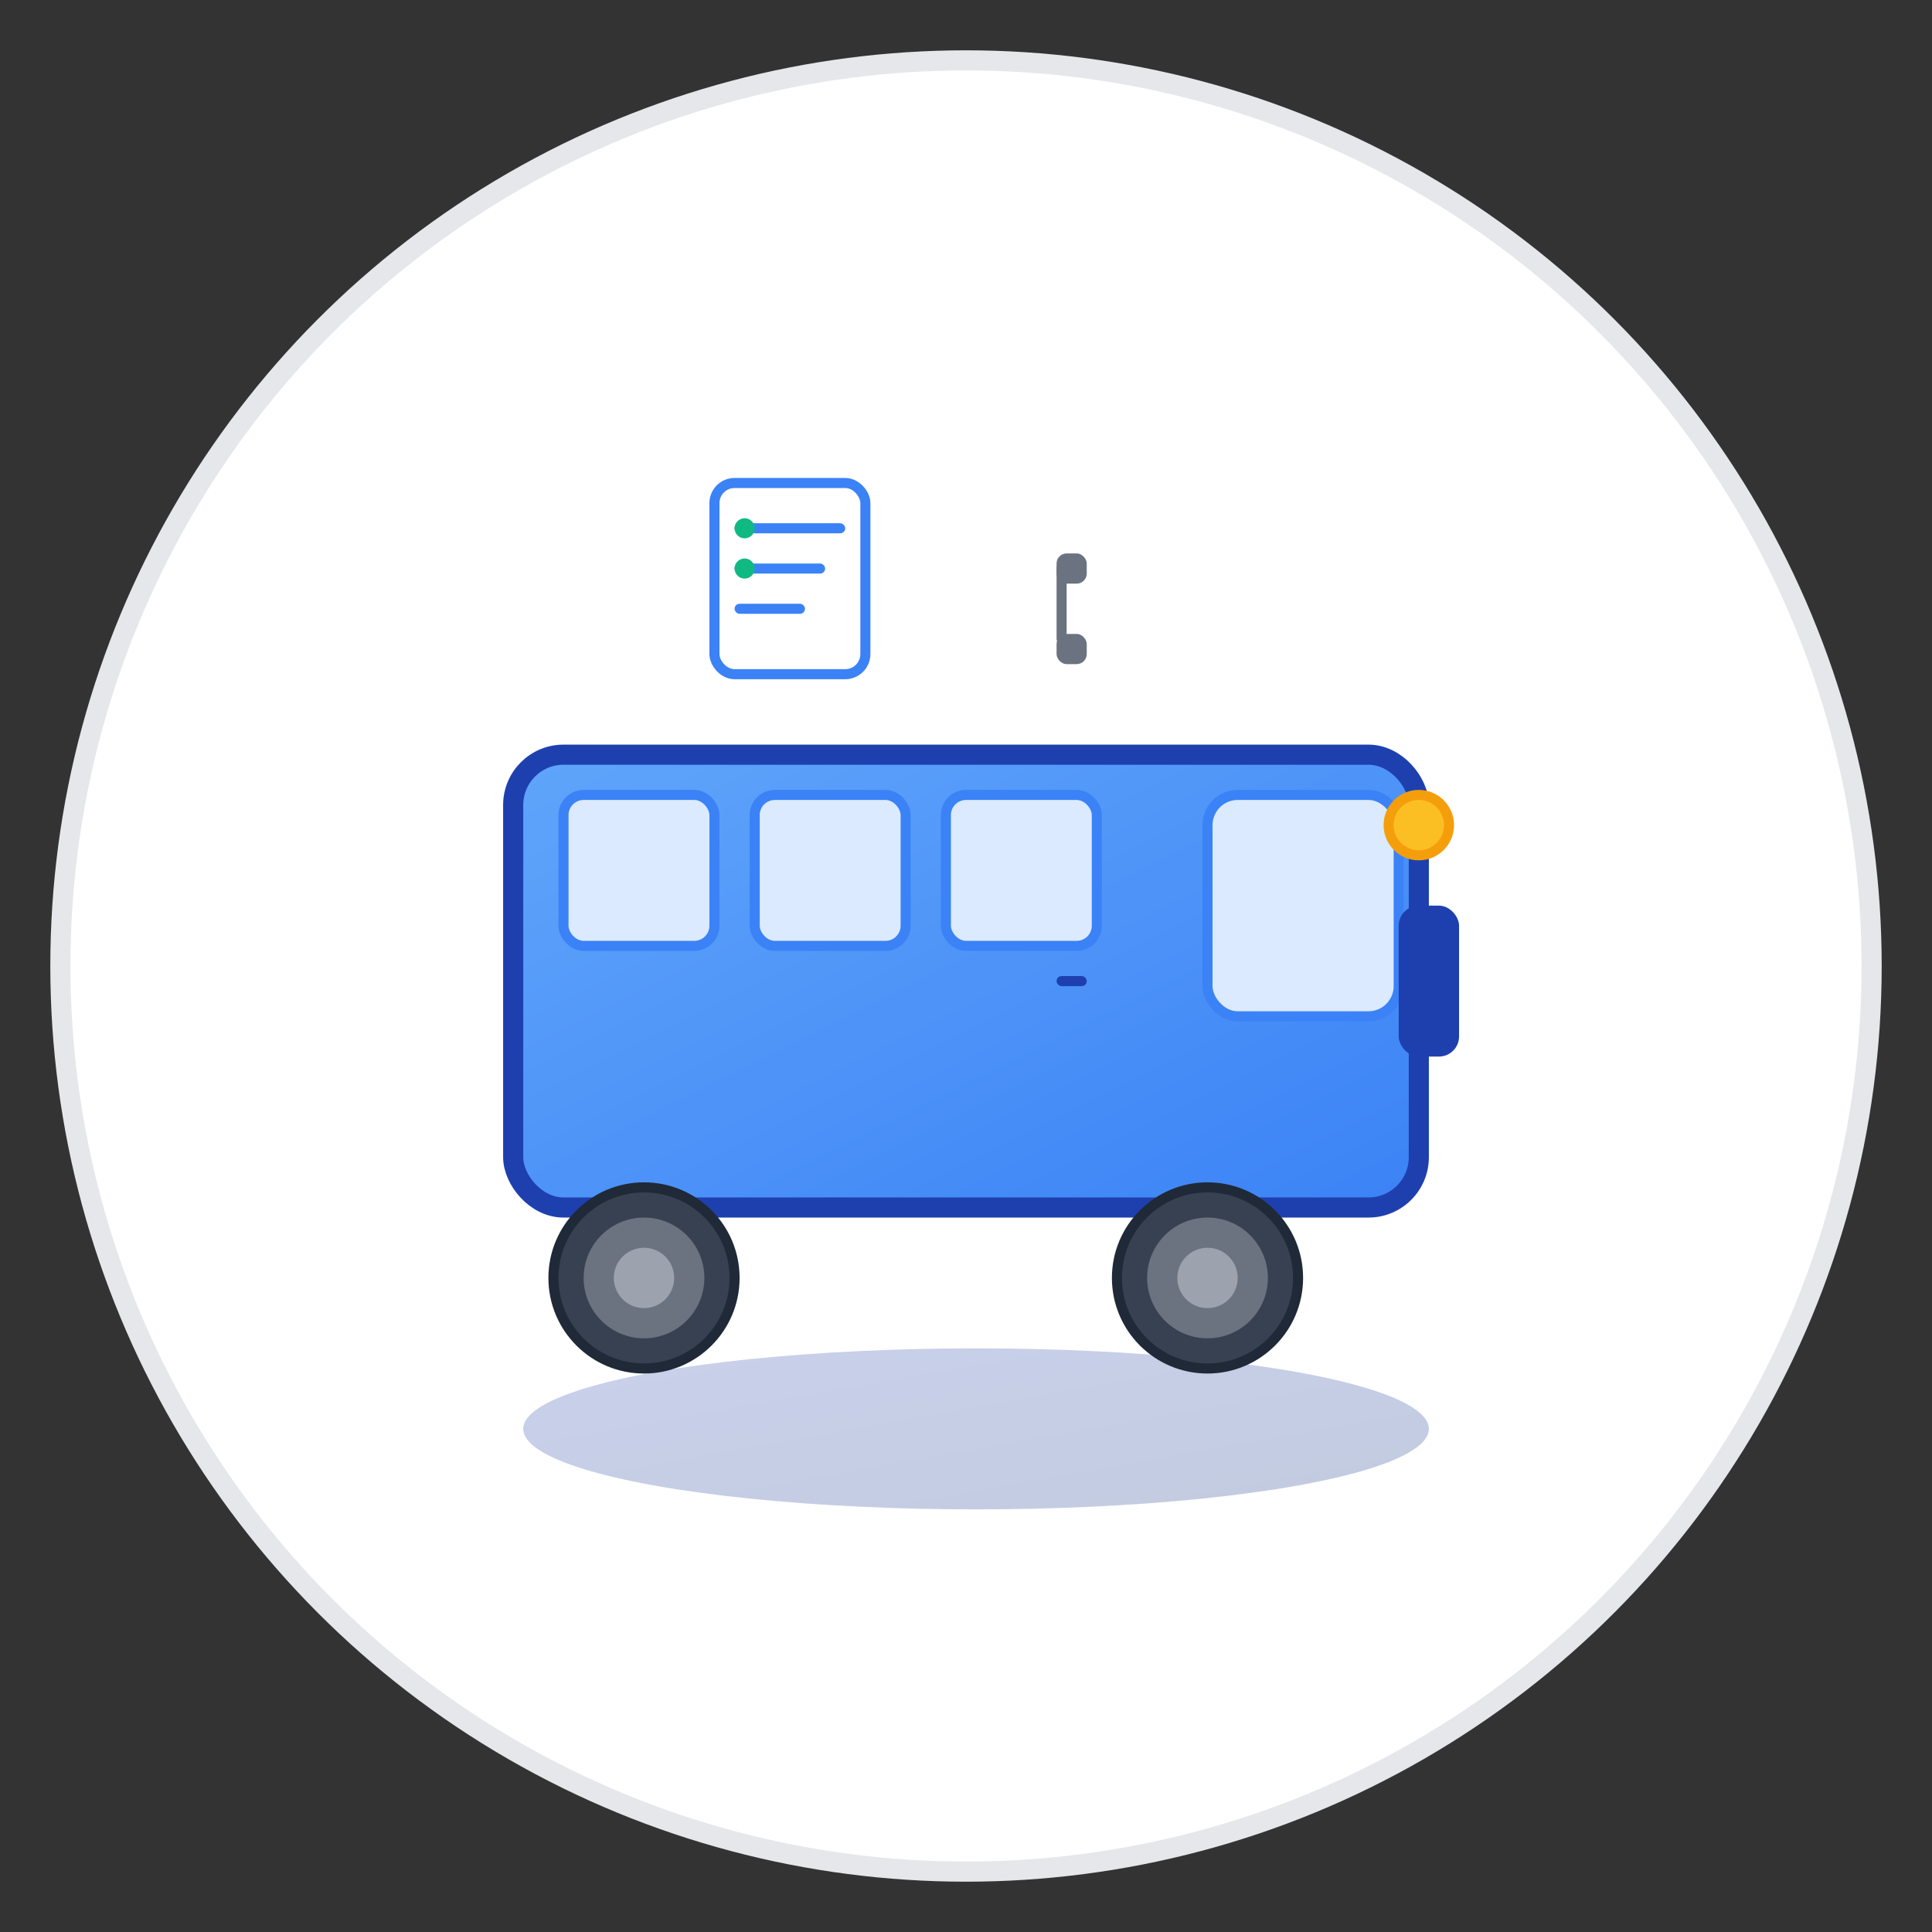 <svg width="192" height="192" viewBox="0 0 192 192" xmlns="http://www.w3.org/2000/svg">
  <rect x="0" y="0" width="192" height="192" fill="#333333" stroke="none"/>
  <defs>
    <linearGradient id="vanGradient192" x1="0%" y1="0%" x2="100%" y2="100%">
      <stop offset="0%" style="stop-color:#60a5fa;stop-opacity:1" />
      <stop offset="100%" style="stop-color:#3b82f6;stop-opacity:1" />
    </linearGradient>
    <linearGradient id="shadowGradient192" x1="0%" y1="0%" x2="100%" y2="100%">
      <stop offset="0%" style="stop-color:#1e40af;stop-opacity:0.8" />
      <stop offset="100%" style="stop-color:#1e3a8a;stop-opacity:0.9" />
    </linearGradient>
  </defs>
  
  <!-- Background circle -->
  <circle cx="96" cy="96" r="90" fill="#ffffff" stroke="#e5e7eb" stroke-width="2"/>
  
  <!-- Van shadow -->
  <ellipse cx="97" cy="142" rx="45" ry="8" fill="url(#shadowGradient192)" opacity="0.3"/>
  
  <!-- Van body -->
  <rect x="51" y="75" width="90" height="45" rx="5" fill="url(#vanGradient192)" stroke="#1e40af" stroke-width="2"/>
  
  <!-- Van windshield -->
  <rect x="120" y="79" width="19" height="22" rx="3" fill="#dbeafe" stroke="#3b82f6" stroke-width="1"/>
  
  <!-- Van side windows -->
  <rect x="56" y="79" width="15" height="15" rx="2" fill="#dbeafe" stroke="#3b82f6" stroke-width="1"/>
  <rect x="75" y="79" width="15" height="15" rx="2" fill="#dbeafe" stroke="#3b82f6" stroke-width="1"/>
  <rect x="94" y="79" width="15" height="15" rx="2" fill="#dbeafe" stroke="#3b82f6" stroke-width="1"/>
  
  <!-- Van front bumper -->
  <rect x="139" y="90" width="6" height="15" rx="2" fill="#1e40af"/>
  
  <!-- Van wheels -->
  <circle cx="64" cy="127" r="9" fill="#374151" stroke="#1f2937" stroke-width="1"/>
  <circle cx="64" cy="127" r="6" fill="#6b7280"/>
  <circle cx="64" cy="127" r="3" fill="#9ca3af"/>
  
  <circle cx="120" cy="127" r="9" fill="#374151" stroke="#1f2937" stroke-width="1"/>
  <circle cx="120" cy="127" r="6" fill="#6b7280"/>
  <circle cx="120" cy="127" r="3" fill="#9ca3af"/>
  
  <!-- Van headlight -->
  <circle cx="141" cy="82" r="3" fill="#fbbf24" stroke="#f59e0b" stroke-width="1"/>
  
  <!-- Van door handle -->
  <rect x="105" y="97" width="3" height="1" rx="0.5" fill="#1e40af"/>
  
  <!-- Management symbol (clipboard/checklist) -->
  <rect x="71" y="48" width="15" height="19" rx="2" fill="#ffffff" stroke="#3b82f6" stroke-width="1"/>
  <rect x="73" y="52" width="11" height="1" rx="0.5" fill="#3b82f6"/>
  <rect x="73" y="56" width="9" height="1" rx="0.5" fill="#3b82f6"/>
  <rect x="73" y="60" width="7" height="1" rx="0.5" fill="#3b82f6"/>
  <circle cx="74" cy="52.5" r="1" fill="#10b981"/>
  <circle cx="74" cy="56.5" r="1" fill="#10b981"/>
  
  <!-- Management symbol (wrench) -->
  <g transform="translate(105, 52)">
    <rect x="0" y="4" width="1" height="8" rx="0.5" fill="#6b7280"/>
    <rect x="0" y="3" width="3" height="3" rx="1" fill="#6b7280"/>
    <rect x="0" y="11" width="3" height="3" rx="1" fill="#6b7280"/>
  </g>
</svg>